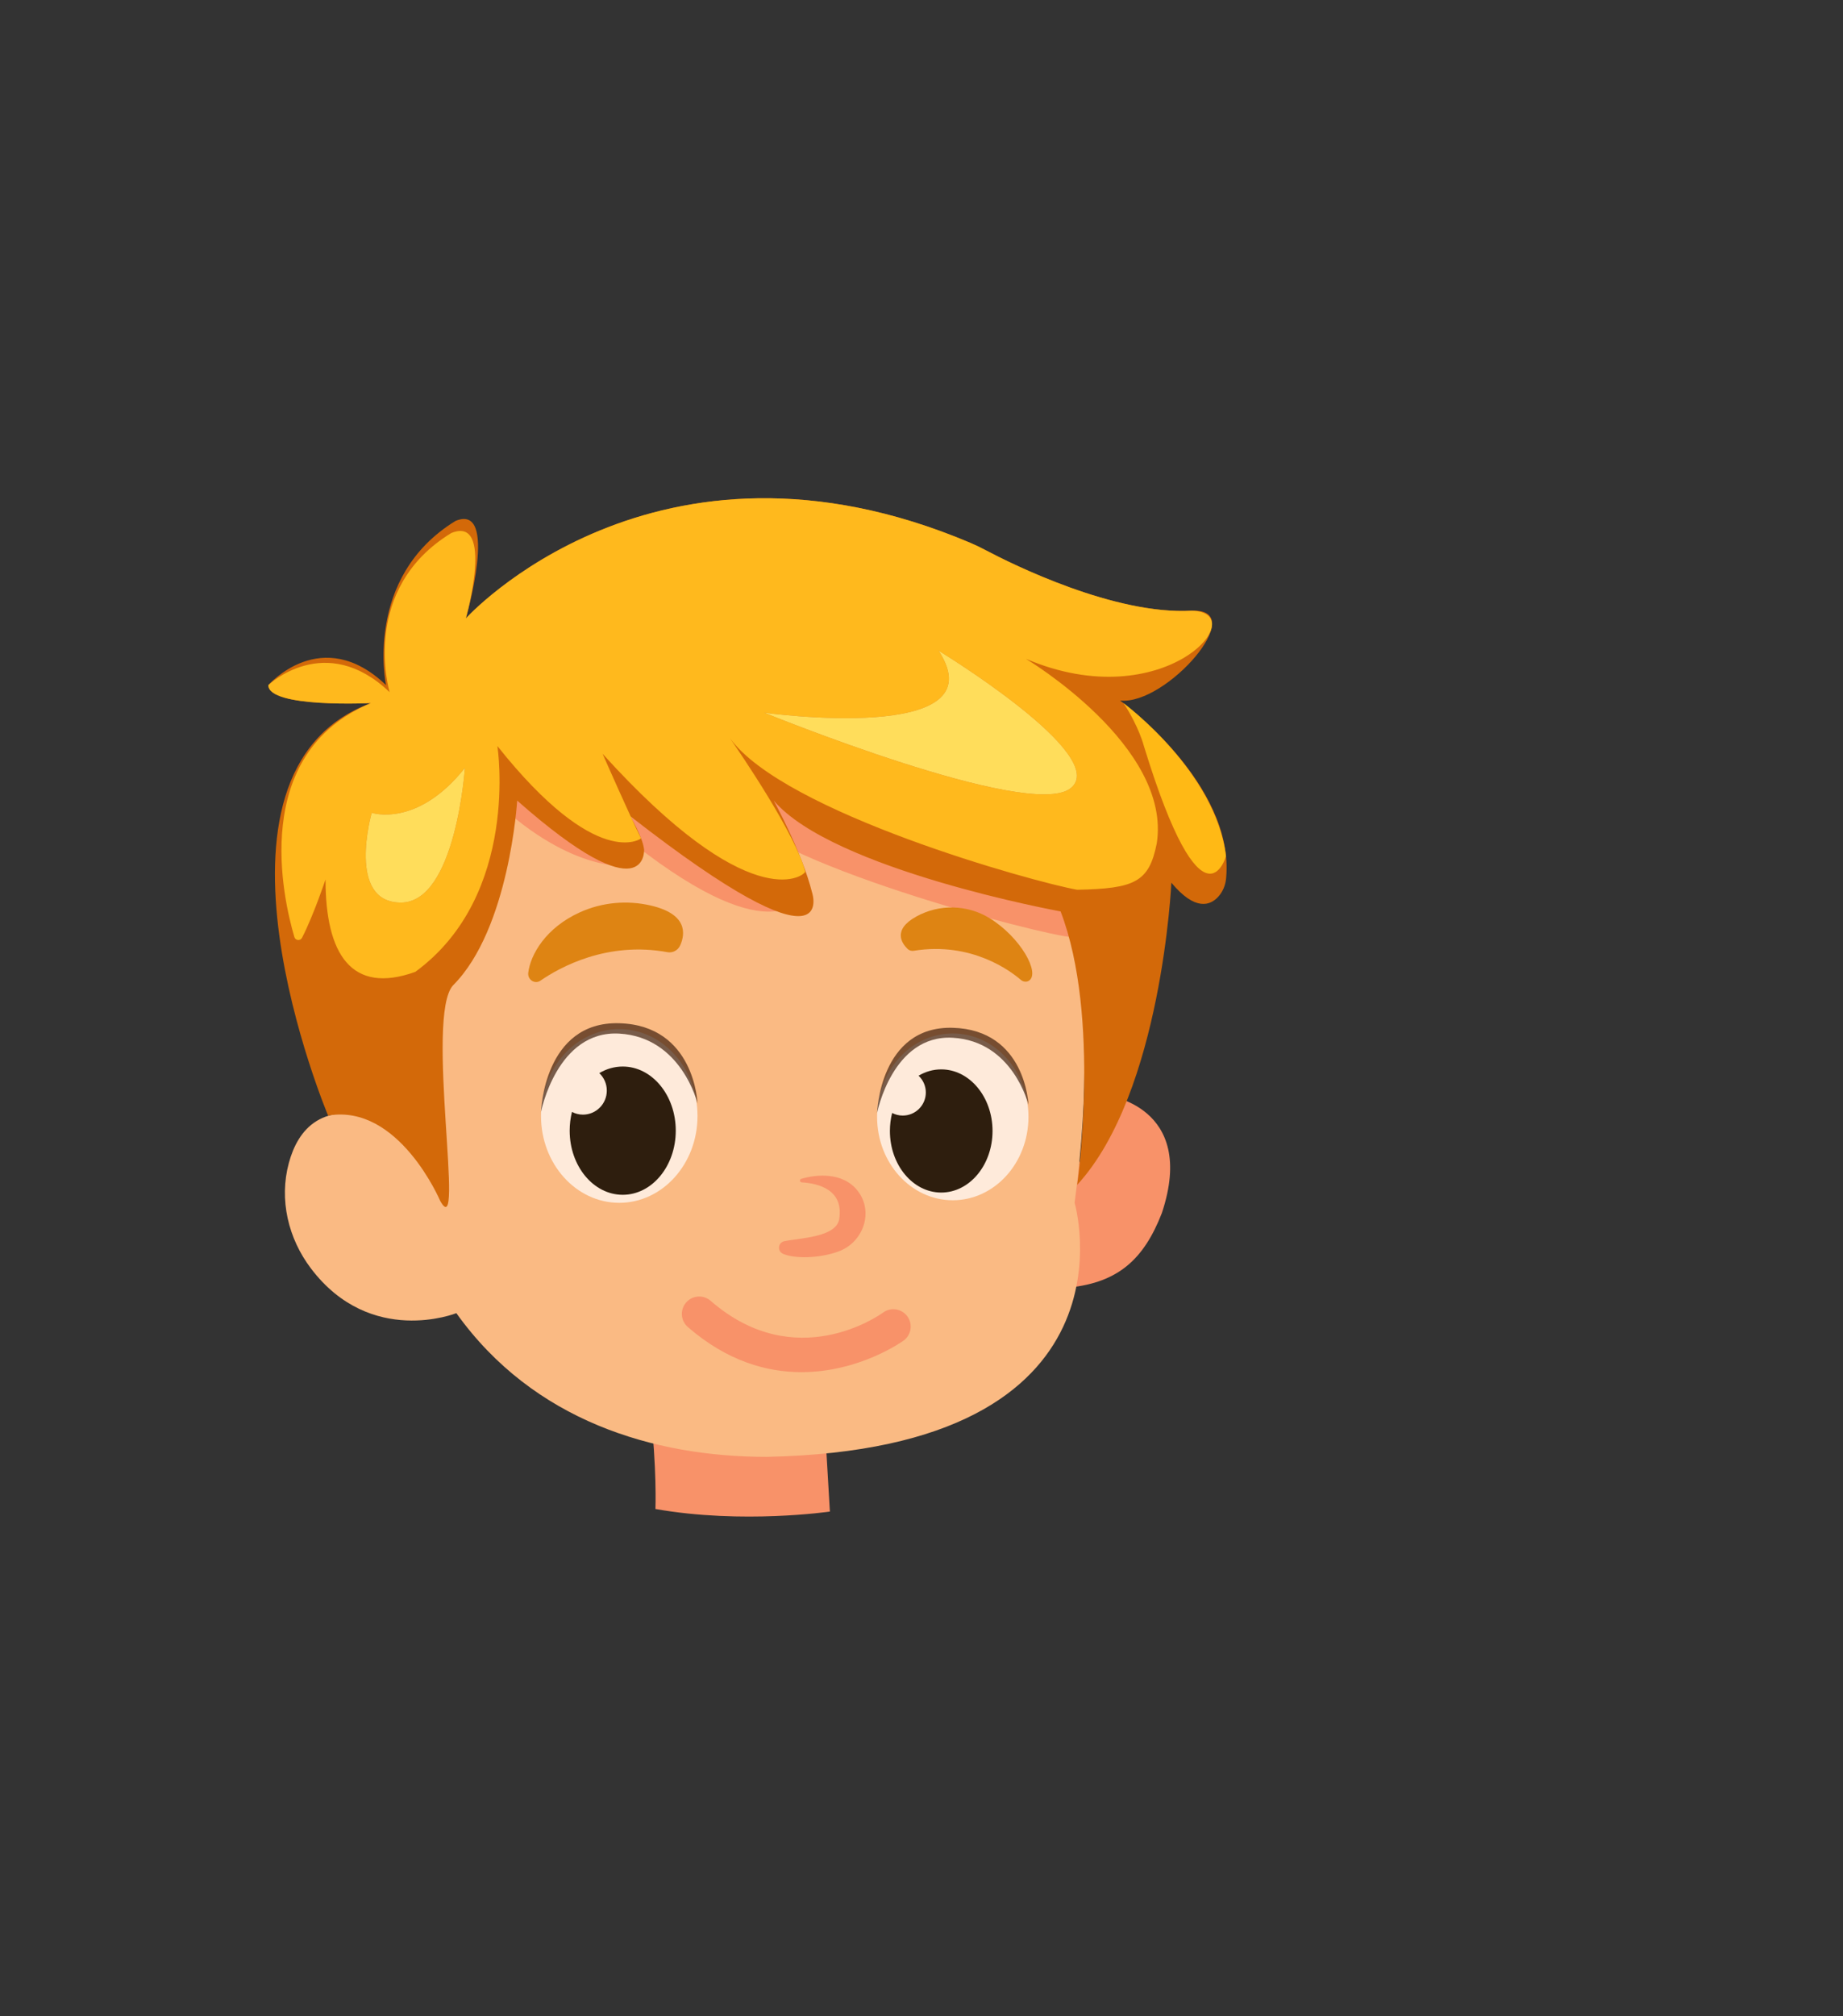<?xml version="1.0" encoding="UTF-8"?>
<svg id="headboy1" xmlns="http://www.w3.org/2000/svg" viewBox="0 0 1163.459 1272.589">
  <rect x="0" y="0" width="1163.459" height="1272.589" fill="#333333" stroke="none"/>
  <g id="lightboy2">
    <path d="M697.828,691.115s58.303,6.478,35.629,74.498c-11.337,29.151-27.532,43.727-58.303,46.966-30.771,3.239,22.673-121.464,22.673-121.464Z" style="fill: #f89269;"/>
    <path d="M521.301,909.75l2.594,44.242s-55.064,8.098-110.127-1.62c0,0,.974-26.446-3.239-61.542l110.772,18.92Z" style="fill: #f89269;"/>
    <path d="M665.607,552.884s32.222,60.494,12.788,206.25c0,0,45.346,155.474-194.342,160.332-71.259-0-147.376-22.673-195.962-90.693,0,0-53.931,21.572-91.687-28.07-14.497-19.06-20.306-43.604-14.057-66.721,5.679-21.008,20.921-40.709,60.397-26.674l40.488-234.83,236.45-55.064,145.925,135.468Z" style="fill: #faba83;"/>
    <path d="M677.327,590.876c6.544,5.853-175.975-39.545-210.28-75.884l39.678,49.8s-16.195,38.868-106.888-32.39c0,0,4.859,6.478,3.239,11.337-1.62,4.859-38.868,8.098-85.834-34.01l-34.01-37.249,236.45-55.064,145.925,135.468" style="fill: #f89269;"/>
    <ellipse cx="601.467" cy="704.881" rx="47.776" ry="52.634" style="fill: #fff; opacity: .7;"/>
    <path d="M649.243,697.259s-1.62-47.299-47.776-48.586c-46.156-1.286-47.776,53.73-47.776,53.73,0,0,9.717-49.586,47.776-47.442,38.059,2.143,47.776,42.298,47.776,42.298Z" style="fill: #3f200e; opacity: .7;"/>
    <path d="M569.886,704.071c8.05 0,14.576-6.526,14.576-14.576 0-4.175-1.765-7.93-4.578-10.587,4.312-2.55,9.163-3.988,14.295-3.988,17.889 0,32.39,17.402,32.39,38.868-0,21.466-14.502,38.868-32.39,38.868s-32.39-17.402-32.39-38.868c0-3.95.495-7.761,1.407-11.352,2.005,1.039,4.276,1.635,6.69,1.635Z" style="fill: #2e1e0e;"/>
    <ellipse cx="390.93" cy="704.323" rx="49.395" ry="54.811" style="fill: #fff; opacity: .7;"/>
    <path d="M440.325,696.387s-1.674-49.256-49.395-50.595c-47.721-1.339-49.395,55.952-49.395,55.952,0,0,10.046-51.637,49.395-49.405,39.349,2.232,49.395,44.048,49.395,44.048Z" style="fill: #3f200e; opacity: .7;"/>
    <path d="M367.996,703.48c8.323 0,15.07-6.796,15.07-15.179 0-4.348-1.825-8.258-4.733-11.025,4.458-2.655,9.474-4.153,14.78-4.153,18.495 0,33.488,18.122,33.488,40.476-0,22.354-14.993,40.476-33.488,40.476-18.495-0-33.488-18.122-33.488-40.476 0-4.113.512-8.082,1.455-11.822,2.073,1.082,4.421,1.703,6.917,1.703Z" style="fill: #2e1e0e;"/>
    <path d="M644.444,618.435c-6.274-5.431-31.105-24.279-67.641-18.37-1.399.226-2.832-.179-3.852-1.163-3.534-3.409-9.796-12.034,5.588-20.497,14.402-7.923,32.163-7.542,46.16,1.076,19.592,12.064,32.082,34.621,24.904,39.45-1.583,1.065-3.717.752-5.16-.496Z" style="fill: #de8413;"/>
    <path d="M341.158,618.937c12.258-8.457,42.094-24.994,80.187-17.989,3.344.615,6.7-1.173,8.122-4.434,3.146-7.212,4.576-19.624-18.643-25.008-14.952-3.468-30.663-2.09-44.739,4.277-21.666,9.801-31.224,26.775-32.606,38.125-.539,4.428,4.144,7.467,7.678,5.029Z" style="fill: #de8413;"/>
    <path d="M506.106,746.22c-1.264-.078-1.504-1.848-.292-2.215,9.532-2.884,26.396-4.431,35.718,7.669,10.226,13.272,3.444,32.524-12.318,38.207-12.421,4.478-27.662,4.536-34.838,1.465-3.838-1.642-3.301-7.15.787-7.992,10.036-2.067,32.829-2.447,34.637-14.067,2.843-18.274-12.833-22.4-23.694-23.067Z" style="fill: #f89269;"/>
    <path d="M505.949,866.012c-21.742,0-46.827-6.831-71.738-28.493-4.567-3.971-5.051-10.895-1.078-15.464,3.969-4.567,10.893-5.051,15.464-1.078,53.667,46.67,106.651,9.05,108.879,7.427,4.878-3.557,11.734-2.505,15.307,2.362,3.572,4.869,2.549,11.7-2.307,15.289-.43.318-27.67,19.956-64.528,19.956Z" style="fill: #f89269;"/>
    <path d="M277.897,757.92s-26.12-61.541-70.782-53.849c0,0-91.169-216.61,27.055-260.337,0,0-64.781,3.239-64.781-11.337,0,0,33.629-38.868,74.307 0,0,0-14.385-68.02,43.918-103.649,27.532-11.337,6.478,61.542,6.478,61.542,0,0,119.305-132.03,318.5-47.679,3.307,1.4,6.532,2.981,9.708,4.658,17.062,9.004,81.372,40.948,130.115,38.163,37.249-1.62-16.195,59.922-45.346,56.683,0,0,72.549,52.482,66.949,112.238-.399,4.259-2.034,8.37-4.904,11.542-4.982,5.504-14.471,9.426-29.654-8.793,0,0-6.023,132.568-59.446,190.698,0,0,15.147-105.864-10.479-172.574,0,0-143.851-26.222-181.1-69.949,0,0,17.815,32.39,24.293,58.303,0,0,17.815,55.064-114.986-48.586,0,0,8.002,13.234,8.86,21.193,0,0,2.477,41.969-80.118-30.91,0,0-4.859,80.976-40.488,116.605-17.815,19.434,8.098,165.191-8.098,136.039Z" style="fill: #d36909;"/>
    <path d="M234.16,443.735c-76.731,31.91-55.417,123.662-48.332,147.655.67,2.273,3.776,2.558,4.852.447,7.307-14.25,14.818-36.762,14.818-36.762-0,46.972,16.199,72.874,56.675,58.299,66.398-48.576,51.823-142.52,51.823-142.52,63.171,79.369,90.696,58.299,90.696,58.299-6.374-12.748-23.75-52.168-24.278-53.407,92.3,102.003,126.321,77.827,127.925,74.477-5.866-23.486-41.004-74.903-47.54-84.343,34.062,47.074,191.968,90.879,219.21,95.67,36.396-.71,45.348-4.852,50.22-29.149,9.703-61.547-82.597-116.598-82.597-116.598,87.448,37.249,144.123-29.149,104.784-30.367-48.738,2.781-113.045-29.17-130.117-38.162-3.167-1.685-6.394-3.268-9.703-4.669-199.195-84.343-318.513,47.682-318.513,47.682,0,0,18.31-65.18-9.236-53.853-57.568,35.199-39.339,98.796-38.893,100.399-40.679-38.832-76.568-4.446-76.568-4.446-0,14.595,64.774,11.347,64.774,11.347ZM482.438,449.804s148.995,20.583,110.122-39.096c0,0,109.615,66.662,83.145,86.9-26.47,20.218-193.267-47.804-193.267-47.804ZM234.647,512.975s28.622,9.703,58.847-28.358c0,0-5.745,85.033-40.395,85.033-34.651-0-18.452-56.675-18.452-56.675Z" style="fill: #ffb91d;"/>
    <path d="M773.956,540.358s-14.586,51.966-51.835-69.498c0,0-2.994-12.028-12.834-27.068,0,0,58.202,42.98,64.669,96.566Z" style="fill: #ffb915;"/>
    <path d="M482.438,449.804s166.797,68.022,193.267,47.804c26.47-20.238-83.145-86.9-83.145-86.9,38.873,59.679-110.122,39.096-110.122,39.096Z" style="fill: #ffdd5b;"/>
    <path d="M253.099,569.65c34.65 0,40.395-85.033,40.395-85.033-30.225,38.061-58.847,28.358-58.847,28.358,0,0-16.199,56.675,18.452,56.675Z" style="fill: #ffdd5b;"/>
  </g>
</svg>